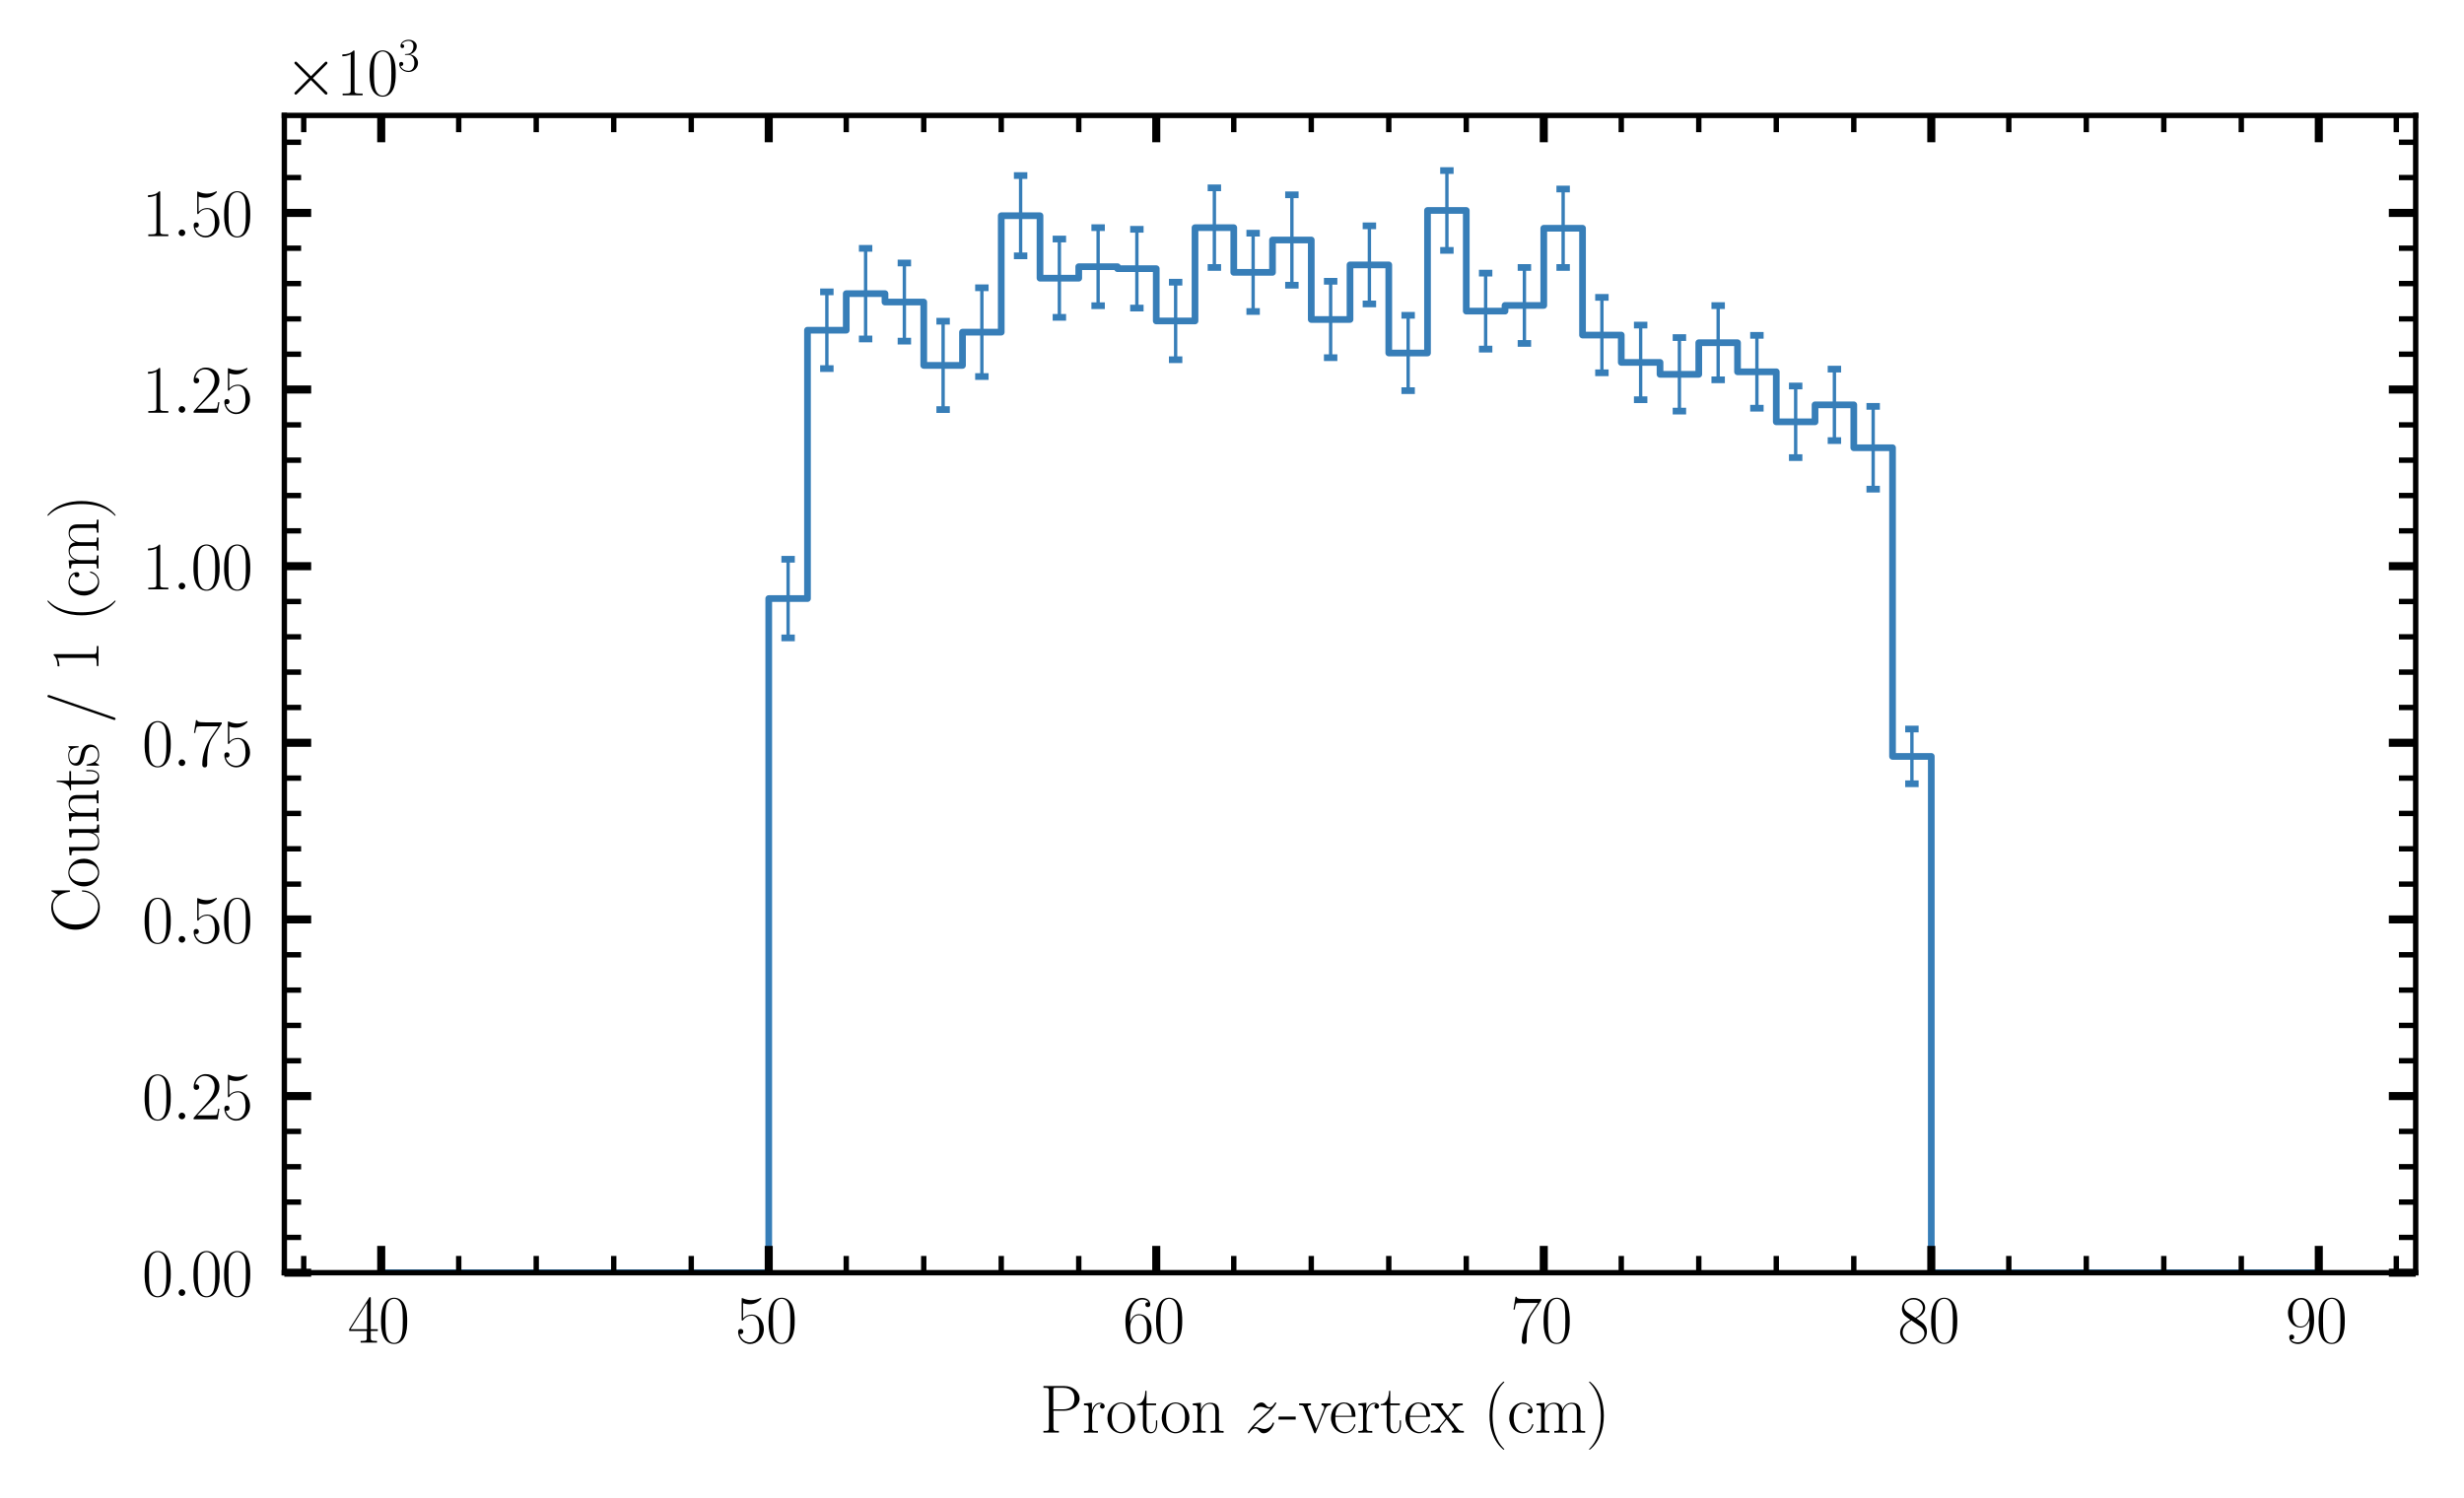 <?xml version="1.0" encoding="utf-8" standalone="no"?>
<!DOCTYPE svg PUBLIC "-//W3C//DTD SVG 1.1//EN"
  "http://www.w3.org/Graphics/SVG/1.1/DTD/svg11.dtd">
<svg xmlns:xlink="http://www.w3.org/1999/xlink" width="367.2pt" height="223.2pt" viewBox="0 0 367.2 223.2" xmlns="http://www.w3.org/2000/svg" version="1.1">
 <defs>
  <style type="text/css">*{stroke-linejoin: round; stroke-linecap: butt}</style>
 </defs>
 <g id="figure_1">
  <g id="patch_1">
   <path d="M -0 223.2 
L 367.2 223.2 
L 367.2 0 
L -0 0 
z
" style="fill: #ffffff"/>
  </g>
  <g id="axes_1">
   <g id="patch_2">
    <path d="M 42.374 189.682 
L 360 189.682 
L 360 17.203 
L 42.374 17.203 
z
" style="fill: #ffffff"/>
   </g>
   <g id="patch_3">
    <path d="M 56.812 189.682 
L 56.812 189.682 
L 62.587 189.682 
L 62.587 189.682 
L 68.362 189.682 
L 68.362 189.682 
L 74.137 189.682 
L 74.137 189.682 
L 79.912 189.682 
L 79.912 189.682 
L 85.687 189.682 
L 85.687 189.682 
L 91.462 189.682 
L 91.462 189.682 
L 97.237 189.682 
L 97.237 189.682 
L 103.012 189.682 
L 103.012 189.682 
L 108.787 189.682 
L 108.787 189.682 
L 114.562 189.682 
L 114.562 89.209 
L 120.337 89.209 
L 120.337 49.212 
L 126.112 49.212 
L 126.112 43.764 
L 131.887 43.764 
L 131.887 45.015 
L 137.662 45.015 
L 137.662 54.458 
L 143.437 54.458 
L 143.437 49.504 
L 149.212 49.504 
L 149.212 32.151 
L 154.987 32.151 
L 154.987 41.458 
L 160.762 41.458 
L 160.762 39.747 
L 166.537 39.747 
L 166.537 40.043 
L 172.312 40.043 
L 172.312 47.834 
L 178.087 47.834 
L 178.087 33.932 
L 183.862 33.932 
L 183.862 40.589 
L 189.637 40.589 
L 189.637 35.768 
L 195.412 35.768 
L 195.412 47.615 
L 201.187 47.615 
L 201.187 39.477 
L 206.962 39.477 
L 206.962 52.609 
L 212.737 52.609 
L 212.737 31.367 
L 218.512 31.367 
L 218.512 46.368 
L 224.287 46.368 
L 224.287 45.52 
L 230.062 45.52 
L 230.062 34.018 
L 235.837 34.018 
L 235.837 49.936 
L 241.612 49.936 
L 241.612 54.01 
L 247.387 54.01 
L 247.387 55.79 
L 253.162 55.79 
L 253.162 51.078 
L 258.937 51.078 
L 258.937 55.41 
L 264.712 55.41 
L 264.712 62.865 
L 270.487 62.865 
L 270.487 60.336 
L 276.262 60.336 
L 276.262 66.732 
L 282.037 66.732 
L 282.037 112.731 
L 287.812 112.731 
L 287.812 189.682 
L 293.587 189.682 
L 293.587 189.682 
L 299.362 189.682 
L 299.362 189.682 
L 305.137 189.682 
L 305.137 189.682 
L 310.912 189.682 
L 310.912 189.682 
L 316.687 189.682 
L 316.687 189.682 
L 322.462 189.682 
L 322.462 189.682 
L 328.237 189.682 
L 328.237 189.682 
L 334.012 189.682 
L 334.012 189.682 
L 339.787 189.682 
L 339.787 189.682 
L 345.562 189.682 
L 345.562 189.682 
" clip-path="url(#p92ee3ed510)" style="fill: none; stroke: #377eb8; stroke-linejoin: miter"/>
   </g>
   <g id="matplotlib.axis_1">
    <g id="xtick_1">
     <g id="line2d_1">
      <defs>
       <path id="m964ff0d5b8" d="M 0 0 
L 0 -4 
" style="stroke: #000000; stroke-width: 1.2"/>
      </defs>
      <g>
       <use xlink:href="#m964ff0d5b8" x="56.812" y="189.682" style="stroke: #000000; stroke-width: 1.2"/>
      </g>
     </g>
     <g id="line2d_2">
      <defs>
       <path id="ma06c23434a" d="M 0 0 
L 0 4 
" style="stroke: #000000; stroke-width: 1.2"/>
      </defs>
      <g>
       <use xlink:href="#ma06c23434a" x="56.812" y="17.203" style="stroke: #000000; stroke-width: 1.2"/>
      </g>
     </g>
     <g id="text_1">
      <!-- $\mathdefault{40}$ -->
      <g transform="translate(51.83 200.1) scale(0.1 -0.1)">
       <defs>
        <path id="CMR17-34" d="M 2150 4122 
C 2150 4256 2144 4256 2029 4256 
L 128 1254 
L 128 1088 
L 1779 1088 
L 1779 457 
C 1779 224 1766 160 1318 160 
L 1197 160 
L 1197 0 
C 1402 0 1747 0 1965 0 
C 2182 0 2528 0 2733 0 
L 2733 160 
L 2611 160 
C 2163 160 2150 224 2150 457 
L 2150 1088 
L 2803 1088 
L 2803 1254 
L 2150 1254 
L 2150 4122 
z
M 1798 3703 
L 1798 1254 
L 256 1254 
L 1798 3703 
z
" transform="scale(0.016)"/>
        <path id="CMR17-30" d="M 2688 2025 
C 2688 2416 2682 3080 2413 3591 
C 2176 4039 1798 4198 1466 4198 
C 1158 4198 768 4058 525 3597 
C 269 3118 243 2524 243 2025 
C 243 1661 250 1106 448 619 
C 723 -39 1216 -128 1466 -128 
C 1760 -128 2208 -7 2470 600 
C 2662 1042 2688 1559 2688 2025 
z
M 1466 -26 
C 1056 -26 813 325 723 812 
C 653 1188 653 1738 653 2096 
C 653 2588 653 2997 736 3387 
C 858 3929 1216 4096 1466 4096 
C 1728 4096 2067 3923 2189 3400 
C 2272 3036 2278 2607 2278 2096 
C 2278 1680 2278 1169 2202 792 
C 2067 95 1690 -26 1466 -26 
z
" transform="scale(0.016)"/>
       </defs>
       <use xlink:href="#CMR17-34" transform="scale(0.996)"/>
       <use xlink:href="#CMR17-30" transform="translate(45.69 0) scale(0.996)"/>
      </g>
     </g>
    </g>
    <g id="xtick_2">
     <g id="line2d_3">
      <g>
       <use xlink:href="#m964ff0d5b8" x="114.562" y="189.682" style="stroke: #000000; stroke-width: 1.2"/>
      </g>
     </g>
     <g id="line2d_4">
      <g>
       <use xlink:href="#ma06c23434a" x="114.562" y="17.203" style="stroke: #000000; stroke-width: 1.2"/>
      </g>
     </g>
     <g id="text_2">
      <!-- $\mathdefault{50}$ -->
      <g transform="translate(109.58 200.1) scale(0.1 -0.1)">
       <defs>
        <path id="CMR17-35" d="M 730 3692 
C 794 3666 1056 3584 1325 3584 
C 1920 3584 2246 3911 2432 4100 
C 2432 4157 2432 4192 2394 4192 
C 2387 4192 2374 4192 2323 4163 
C 2099 4058 1837 3973 1517 3973 
C 1325 3973 1037 3999 723 4139 
C 653 4171 640 4171 634 4171 
C 602 4171 595 4164 595 4037 
L 595 2203 
C 595 2089 595 2057 659 2057 
C 691 2057 704 2070 736 2114 
C 941 2401 1222 2522 1542 2522 
C 1766 2522 2246 2382 2246 1289 
C 2246 1085 2246 715 2054 421 
C 1894 159 1645 25 1370 25 
C 947 25 518 320 403 814 
C 429 807 480 795 506 795 
C 589 795 749 840 749 1038 
C 749 1210 627 1280 506 1280 
C 358 1280 262 1190 262 1011 
C 262 454 704 -128 1382 -128 
C 2042 -128 2669 440 2669 1264 
C 2669 2030 2170 2624 1549 2624 
C 1222 2624 947 2503 730 2274 
L 730 3692 
z
" transform="scale(0.016)"/>
       </defs>
       <use xlink:href="#CMR17-35" transform="scale(0.996)"/>
       <use xlink:href="#CMR17-30" transform="translate(45.69 0) scale(0.996)"/>
      </g>
     </g>
    </g>
    <g id="xtick_3">
     <g id="line2d_5">
      <g>
       <use xlink:href="#m964ff0d5b8" x="172.312" y="189.682" style="stroke: #000000; stroke-width: 1.2"/>
      </g>
     </g>
     <g id="line2d_6">
      <g>
       <use xlink:href="#ma06c23434a" x="172.312" y="17.203" style="stroke: #000000; stroke-width: 1.2"/>
      </g>
     </g>
     <g id="text_3">
      <!-- $\mathdefault{60}$ -->
      <g transform="translate(167.331 200.1) scale(0.1 -0.1)">
       <defs>
        <path id="CMR17-36" d="M 678 2176 
C 678 3690 1395 4032 1811 4032 
C 1946 4032 2272 4009 2400 3776 
C 2298 3776 2106 3776 2106 3553 
C 2106 3381 2246 3323 2336 3323 
C 2394 3323 2566 3348 2566 3560 
C 2566 3954 2246 4179 1805 4179 
C 1043 4179 243 3390 243 1984 
C 243 253 966 -128 1478 -128 
C 2099 -128 2688 427 2688 1283 
C 2688 2081 2170 2662 1517 2662 
C 1126 2662 838 2407 678 1960 
L 678 2176 
z
M 1478 25 
C 691 25 691 1200 691 1436 
C 691 1896 909 2560 1504 2560 
C 1613 2560 1926 2560 2138 2120 
C 2253 1870 2253 1609 2253 1289 
C 2253 944 2253 690 2118 434 
C 1978 171 1773 25 1478 25 
z
" transform="scale(0.016)"/>
       </defs>
       <use xlink:href="#CMR17-36" transform="scale(0.996)"/>
       <use xlink:href="#CMR17-30" transform="translate(45.69 0) scale(0.996)"/>
      </g>
     </g>
    </g>
    <g id="xtick_4">
     <g id="line2d_7">
      <g>
       <use xlink:href="#m964ff0d5b8" x="230.062" y="189.682" style="stroke: #000000; stroke-width: 1.2"/>
      </g>
     </g>
     <g id="line2d_8">
      <g>
       <use xlink:href="#ma06c23434a" x="230.062" y="17.203" style="stroke: #000000; stroke-width: 1.2"/>
      </g>
     </g>
     <g id="text_4">
      <!-- $\mathdefault{70}$ -->
      <g transform="translate(225.081 200.1) scale(0.1 -0.1)">
       <defs>
        <path id="CMR17-37" d="M 2886 3941 
L 2886 4081 
L 1382 4081 
C 634 4081 621 4165 595 4288 
L 480 4288 
L 294 3094 
L 410 3094 
C 429 3215 474 3540 550 3661 
C 589 3712 1062 3712 1171 3712 
L 2579 3712 
L 1869 2661 
C 1395 1954 1069 999 1069 165 
C 1069 89 1069 -128 1299 -128 
C 1530 -128 1530 89 1530 171 
L 1530 465 
C 1530 1508 1709 2196 2003 2636 
L 2886 3941 
z
" transform="scale(0.016)"/>
       </defs>
       <use xlink:href="#CMR17-37" transform="scale(0.996)"/>
       <use xlink:href="#CMR17-30" transform="translate(45.69 0) scale(0.996)"/>
      </g>
     </g>
    </g>
    <g id="xtick_5">
     <g id="line2d_9">
      <g>
       <use xlink:href="#m964ff0d5b8" x="287.812" y="189.682" style="stroke: #000000; stroke-width: 1.2"/>
      </g>
     </g>
     <g id="line2d_10">
      <g>
       <use xlink:href="#ma06c23434a" x="287.812" y="17.203" style="stroke: #000000; stroke-width: 1.2"/>
      </g>
     </g>
     <g id="text_5">
      <!-- $\mathdefault{80}$ -->
      <g transform="translate(282.831 200.1) scale(0.1 -0.1)">
       <defs>
        <path id="CMR17-38" d="M 1741 2264 
C 2144 2467 2554 2773 2554 3263 
C 2554 3841 1990 4179 1472 4179 
C 890 4179 378 3759 378 3180 
C 378 3021 416 2747 666 2505 
C 730 2442 998 2251 1171 2130 
C 883 1983 211 1634 211 934 
C 211 279 838 -128 1459 -128 
C 2144 -128 2720 362 2720 1010 
C 2720 1590 2330 1857 2074 2029 
L 1741 2264 
z
M 902 2822 
C 851 2854 595 3051 595 3351 
C 595 3739 998 4032 1459 4032 
C 1965 4032 2336 3676 2336 3262 
C 2336 2669 1670 2331 1638 2331 
C 1632 2331 1626 2331 1574 2370 
L 902 2822 
z
M 2080 1519 
C 2176 1449 2483 1240 2483 851 
C 2483 381 2010 25 1472 25 
C 890 25 448 438 448 940 
C 448 1443 838 1862 1280 2060 
L 2080 1519 
z
" transform="scale(0.016)"/>
       </defs>
       <use xlink:href="#CMR17-38" transform="scale(0.996)"/>
       <use xlink:href="#CMR17-30" transform="translate(45.69 0) scale(0.996)"/>
      </g>
     </g>
    </g>
    <g id="xtick_6">
     <g id="line2d_11">
      <g>
       <use xlink:href="#m964ff0d5b8" x="345.562" y="189.682" style="stroke: #000000; stroke-width: 1.2"/>
      </g>
     </g>
     <g id="line2d_12">
      <g>
       <use xlink:href="#ma06c23434a" x="345.562" y="17.203" style="stroke: #000000; stroke-width: 1.2"/>
      </g>
     </g>
     <g id="text_6">
      <!-- $\mathdefault{90}$ -->
      <g transform="translate(340.581 200.1) scale(0.1 -0.1)">
       <defs>
        <path id="CMR17-39" d="M 2253 1864 
C 2253 464 1670 31 1190 31 
C 1043 31 685 31 538 294 
C 704 268 826 357 826 518 
C 826 692 685 749 595 749 
C 538 749 365 723 365 506 
C 365 71 742 -128 1203 -128 
C 1939 -128 2688 674 2688 2073 
C 2688 3817 1971 4179 1485 4179 
C 851 4179 243 3628 243 2778 
C 243 1991 762 1408 1414 1408 
C 1952 1408 2189 1903 2253 2112 
L 2253 1864 
z
M 1427 1510 
C 1254 1510 1011 1542 813 1922 
C 678 2169 678 2461 678 2771 
C 678 3146 678 3405 858 3684 
C 947 3817 1114 4032 1485 4032 
C 2240 4032 2240 2885 2240 2632 
C 2240 2182 2035 1510 1427 1510 
z
" transform="scale(0.016)"/>
       </defs>
       <use xlink:href="#CMR17-39" transform="scale(0.996)"/>
       <use xlink:href="#CMR17-30" transform="translate(45.69 0) scale(0.996)"/>
      </g>
     </g>
    </g>
    <g id="xtick_7">
     <g id="line2d_13">
      <defs>
       <path id="m838ae166f6" d="M 0 0 
L 0 -2.5 
" style="stroke: #000000; stroke-width: 0.8"/>
      </defs>
      <g>
       <use xlink:href="#m838ae166f6" x="45.262" y="189.682" style="stroke: #000000; stroke-width: 0.8"/>
      </g>
     </g>
     <g id="line2d_14">
      <defs>
       <path id="m66e1229dae" d="M 0 0 
L 0 2.5 
" style="stroke: #000000; stroke-width: 0.8"/>
      </defs>
      <g>
       <use xlink:href="#m66e1229dae" x="45.262" y="17.203" style="stroke: #000000; stroke-width: 0.8"/>
      </g>
     </g>
    </g>
    <g id="xtick_8">
     <g id="line2d_15">
      <g>
       <use xlink:href="#m838ae166f6" x="68.362" y="189.682" style="stroke: #000000; stroke-width: 0.8"/>
      </g>
     </g>
     <g id="line2d_16">
      <g>
       <use xlink:href="#m66e1229dae" x="68.362" y="17.203" style="stroke: #000000; stroke-width: 0.8"/>
      </g>
     </g>
    </g>
    <g id="xtick_9">
     <g id="line2d_17">
      <g>
       <use xlink:href="#m838ae166f6" x="79.912" y="189.682" style="stroke: #000000; stroke-width: 0.8"/>
      </g>
     </g>
     <g id="line2d_18">
      <g>
       <use xlink:href="#m66e1229dae" x="79.912" y="17.203" style="stroke: #000000; stroke-width: 0.8"/>
      </g>
     </g>
    </g>
    <g id="xtick_10">
     <g id="line2d_19">
      <g>
       <use xlink:href="#m838ae166f6" x="91.462" y="189.682" style="stroke: #000000; stroke-width: 0.8"/>
      </g>
     </g>
     <g id="line2d_20">
      <g>
       <use xlink:href="#m66e1229dae" x="91.462" y="17.203" style="stroke: #000000; stroke-width: 0.8"/>
      </g>
     </g>
    </g>
    <g id="xtick_11">
     <g id="line2d_21">
      <g>
       <use xlink:href="#m838ae166f6" x="103.012" y="189.682" style="stroke: #000000; stroke-width: 0.8"/>
      </g>
     </g>
     <g id="line2d_22">
      <g>
       <use xlink:href="#m66e1229dae" x="103.012" y="17.203" style="stroke: #000000; stroke-width: 0.8"/>
      </g>
     </g>
    </g>
    <g id="xtick_12">
     <g id="line2d_23">
      <g>
       <use xlink:href="#m838ae166f6" x="126.112" y="189.682" style="stroke: #000000; stroke-width: 0.8"/>
      </g>
     </g>
     <g id="line2d_24">
      <g>
       <use xlink:href="#m66e1229dae" x="126.112" y="17.203" style="stroke: #000000; stroke-width: 0.8"/>
      </g>
     </g>
    </g>
    <g id="xtick_13">
     <g id="line2d_25">
      <g>
       <use xlink:href="#m838ae166f6" x="137.662" y="189.682" style="stroke: #000000; stroke-width: 0.8"/>
      </g>
     </g>
     <g id="line2d_26">
      <g>
       <use xlink:href="#m66e1229dae" x="137.662" y="17.203" style="stroke: #000000; stroke-width: 0.8"/>
      </g>
     </g>
    </g>
    <g id="xtick_14">
     <g id="line2d_27">
      <g>
       <use xlink:href="#m838ae166f6" x="149.212" y="189.682" style="stroke: #000000; stroke-width: 0.8"/>
      </g>
     </g>
     <g id="line2d_28">
      <g>
       <use xlink:href="#m66e1229dae" x="149.212" y="17.203" style="stroke: #000000; stroke-width: 0.8"/>
      </g>
     </g>
    </g>
    <g id="xtick_15">
     <g id="line2d_29">
      <g>
       <use xlink:href="#m838ae166f6" x="160.762" y="189.682" style="stroke: #000000; stroke-width: 0.8"/>
      </g>
     </g>
     <g id="line2d_30">
      <g>
       <use xlink:href="#m66e1229dae" x="160.762" y="17.203" style="stroke: #000000; stroke-width: 0.8"/>
      </g>
     </g>
    </g>
    <g id="xtick_16">
     <g id="line2d_31">
      <g>
       <use xlink:href="#m838ae166f6" x="183.862" y="189.682" style="stroke: #000000; stroke-width: 0.8"/>
      </g>
     </g>
     <g id="line2d_32">
      <g>
       <use xlink:href="#m66e1229dae" x="183.862" y="17.203" style="stroke: #000000; stroke-width: 0.8"/>
      </g>
     </g>
    </g>
    <g id="xtick_17">
     <g id="line2d_33">
      <g>
       <use xlink:href="#m838ae166f6" x="195.412" y="189.682" style="stroke: #000000; stroke-width: 0.8"/>
      </g>
     </g>
     <g id="line2d_34">
      <g>
       <use xlink:href="#m66e1229dae" x="195.412" y="17.203" style="stroke: #000000; stroke-width: 0.8"/>
      </g>
     </g>
    </g>
    <g id="xtick_18">
     <g id="line2d_35">
      <g>
       <use xlink:href="#m838ae166f6" x="206.962" y="189.682" style="stroke: #000000; stroke-width: 0.8"/>
      </g>
     </g>
     <g id="line2d_36">
      <g>
       <use xlink:href="#m66e1229dae" x="206.962" y="17.203" style="stroke: #000000; stroke-width: 0.8"/>
      </g>
     </g>
    </g>
    <g id="xtick_19">
     <g id="line2d_37">
      <g>
       <use xlink:href="#m838ae166f6" x="218.512" y="189.682" style="stroke: #000000; stroke-width: 0.8"/>
      </g>
     </g>
     <g id="line2d_38">
      <g>
       <use xlink:href="#m66e1229dae" x="218.512" y="17.203" style="stroke: #000000; stroke-width: 0.8"/>
      </g>
     </g>
    </g>
    <g id="xtick_20">
     <g id="line2d_39">
      <g>
       <use xlink:href="#m838ae166f6" x="241.612" y="189.682" style="stroke: #000000; stroke-width: 0.8"/>
      </g>
     </g>
     <g id="line2d_40">
      <g>
       <use xlink:href="#m66e1229dae" x="241.612" y="17.203" style="stroke: #000000; stroke-width: 0.8"/>
      </g>
     </g>
    </g>
    <g id="xtick_21">
     <g id="line2d_41">
      <g>
       <use xlink:href="#m838ae166f6" x="253.162" y="189.682" style="stroke: #000000; stroke-width: 0.8"/>
      </g>
     </g>
     <g id="line2d_42">
      <g>
       <use xlink:href="#m66e1229dae" x="253.162" y="17.203" style="stroke: #000000; stroke-width: 0.8"/>
      </g>
     </g>
    </g>
    <g id="xtick_22">
     <g id="line2d_43">
      <g>
       <use xlink:href="#m838ae166f6" x="264.712" y="189.682" style="stroke: #000000; stroke-width: 0.8"/>
      </g>
     </g>
     <g id="line2d_44">
      <g>
       <use xlink:href="#m66e1229dae" x="264.712" y="17.203" style="stroke: #000000; stroke-width: 0.8"/>
      </g>
     </g>
    </g>
    <g id="xtick_23">
     <g id="line2d_45">
      <g>
       <use xlink:href="#m838ae166f6" x="276.262" y="189.682" style="stroke: #000000; stroke-width: 0.8"/>
      </g>
     </g>
     <g id="line2d_46">
      <g>
       <use xlink:href="#m66e1229dae" x="276.262" y="17.203" style="stroke: #000000; stroke-width: 0.8"/>
      </g>
     </g>
    </g>
    <g id="xtick_24">
     <g id="line2d_47">
      <g>
       <use xlink:href="#m838ae166f6" x="299.362" y="189.682" style="stroke: #000000; stroke-width: 0.8"/>
      </g>
     </g>
     <g id="line2d_48">
      <g>
       <use xlink:href="#m66e1229dae" x="299.362" y="17.203" style="stroke: #000000; stroke-width: 0.8"/>
      </g>
     </g>
    </g>
    <g id="xtick_25">
     <g id="line2d_49">
      <g>
       <use xlink:href="#m838ae166f6" x="310.912" y="189.682" style="stroke: #000000; stroke-width: 0.8"/>
      </g>
     </g>
     <g id="line2d_50">
      <g>
       <use xlink:href="#m66e1229dae" x="310.912" y="17.203" style="stroke: #000000; stroke-width: 0.8"/>
      </g>
     </g>
    </g>
    <g id="xtick_26">
     <g id="line2d_51">
      <g>
       <use xlink:href="#m838ae166f6" x="322.462" y="189.682" style="stroke: #000000; stroke-width: 0.8"/>
      </g>
     </g>
     <g id="line2d_52">
      <g>
       <use xlink:href="#m66e1229dae" x="322.462" y="17.203" style="stroke: #000000; stroke-width: 0.8"/>
      </g>
     </g>
    </g>
    <g id="xtick_27">
     <g id="line2d_53">
      <g>
       <use xlink:href="#m838ae166f6" x="334.012" y="189.682" style="stroke: #000000; stroke-width: 0.8"/>
      </g>
     </g>
     <g id="line2d_54">
      <g>
       <use xlink:href="#m66e1229dae" x="334.012" y="17.203" style="stroke: #000000; stroke-width: 0.8"/>
      </g>
     </g>
    </g>
    <g id="xtick_28">
     <g id="line2d_55">
      <g>
       <use xlink:href="#m838ae166f6" x="357.112" y="189.682" style="stroke: #000000; stroke-width: 0.8"/>
      </g>
     </g>
     <g id="line2d_56">
      <g>
       <use xlink:href="#m66e1229dae" x="357.112" y="17.203" style="stroke: #000000; stroke-width: 0.8"/>
      </g>
     </g>
    </g>
    <g id="text_7">
     <!-- Proton $z$-vertex (cm) -->
     <g transform="translate(154.968 213.509) scale(0.1 -0.1)">
      <defs>
       <path id="CMR17-50" d="M 1267 2042 
L 2291 2042 
C 3117 2042 3718 2578 3718 3184 
C 3718 3791 3130 4352 2291 4352 
L 333 4352 
L 333 4186 
C 774 4186 845 4186 845 3899 
L 845 446 
C 845 160 774 160 333 160 
L 333 0 
C 518 0 858 0 1056 0 
C 1254 0 1594 0 1779 0 
L 1779 160 
C 1338 160 1267 160 1267 446 
L 1267 2042 
z
M 1254 2176 
L 1254 3938 
C 1254 4155 1267 4186 1523 4186 
L 2170 4186 
C 2995 4186 3232 3714 3232 3184 
C 3232 2604 2950 2176 2170 2176 
L 1254 2176 
z
" transform="scale(0.016)"/>
       <path id="CMR17-72" d="M 960 1497 
C 960 2112 1222 2688 1702 2688 
C 1747 2688 1792 2682 1837 2662 
C 1837 2662 1696 2617 1696 2452 
C 1696 2298 1818 2234 1914 2234 
C 1990 2234 2131 2279 2131 2458 
C 2131 2663 1926 2790 1709 2790 
C 1222 2790 1011 2317 947 2093 
L 941 2093 
L 941 2790 
L 198 2720 
L 198 2554 
C 576 2554 634 2515 634 2208 
L 634 428 
C 634 184 608 153 198 153 
L 198 -13 
C 352 0 646 0 813 0 
C 998 0 1325 0 1498 -13 
L 1498 153 
C 1037 153 960 153 960 440 
L 960 1497 
z
" transform="scale(0.016)"/>
       <path id="CMR17-6f" d="M 2758 1356 
C 2758 2176 2163 2816 1466 2816 
C 768 2816 173 2176 173 1356 
C 173 551 768 -64 1466 -64 
C 2163 -64 2758 551 2758 1356 
z
M 1466 51 
C 1165 51 909 230 762 480 
C 602 767 582 1126 582 1408 
C 582 1677 595 2010 762 2298 
C 890 2509 1139 2714 1466 2714 
C 1754 2714 1997 2554 2150 2330 
C 2349 2029 2349 1607 2349 1408 
C 2349 1158 2336 775 2163 467 
C 1984 173 1709 51 1466 51 
z
" transform="scale(0.016)"/>
       <path id="CMR17-74" d="M 966 2560 
L 1862 2560 
L 1862 2725 
L 966 2725 
L 966 3904 
L 851 3904 
C 838 3245 614 2668 70 2668 
L 70 2560 
L 627 2560 
L 627 771 
C 627 650 627 -64 1370 -64 
C 1747 -64 1965 306 1965 777 
L 1965 1140 
L 1850 1140 
L 1850 783 
C 1850 344 1677 51 1408 51 
C 1222 51 966 178 966 758 
L 966 2560 
z
" transform="scale(0.016)"/>
       <path id="CMR17-6e" d="M 2656 1933 
C 2656 2259 2592 2790 1837 2790 
C 1331 2790 1069 2400 973 2144 
L 966 2144 
L 966 2790 
L 211 2720 
L 211 2554 
C 589 2554 646 2515 646 2208 
L 646 428 
C 646 184 621 153 211 153 
L 211 -13 
C 365 0 646 0 813 0 
C 979 0 1267 0 1421 -13 
L 1421 153 
C 1011 153 986 178 986 428 
L 986 1658 
C 986 2247 1344 2688 1792 2688 
C 2266 2688 2317 2266 2317 1958 
L 2317 428 
C 2317 184 2291 153 1882 153 
L 1882 -13 
C 2035 0 2317 0 2483 0 
C 2650 0 2938 0 3091 -13 
L 3091 153 
C 2682 153 2656 178 2656 428 
L 2656 1933 
z
" transform="scale(0.016)"/>
       <path id="CMMI12-7a" d="M 813 486 
C 1088 803 1312 1004 1632 1296 
C 2016 1632 2182 1793 2272 1891 
C 2720 2338 2944 2713 2944 2764 
C 2944 2816 2893 2816 2880 2816 
C 2835 2816 2822 2793 2790 2750 
C 2630 2494 2477 2367 2310 2367 
C 2176 2367 2106 2421 1984 2565 
C 1850 2715 1741 2816 1555 2816 
C 1088 2816 806 2257 806 2128 
C 806 2108 813 2068 870 2068 
C 922 2068 928 2091 947 2133 
C 1056 2372 1363 2414 1485 2414 
C 1619 2414 1747 2376 1882 2327 
C 2125 2240 2227 2240 2291 2240 
C 2336 2240 2362 2240 2394 2246 
C 2182 1994 1837 1683 1549 1418 
L 902 816 
C 512 415 275 33 275 -12 
C 275 -51 307 -64 346 -64 
C 384 -64 390 -57 435 14 
C 538 163 742 384 979 384 
C 1114 384 1178 342 1306 193 
C 1427 61 1536 -64 1741 -64 
C 2368 -64 2726 732 2726 876 
C 2726 903 2720 942 2656 942 
C 2605 942 2598 917 2579 855 
C 2438 488 2061 338 1811 338 
C 1677 338 1549 376 1414 425 
C 1158 512 1088 512 1005 512 
C 941 512 870 512 813 486 
z
" transform="scale(0.016)"/>
       <path id="CMR17-2d" d="M 1632 1216 
L 1632 1496 
L 26 1496 
L 26 1216 
L 1632 1216 
z
" transform="scale(0.016)"/>
       <path id="CMR17-76" d="M 2502 2163 
C 2560 2304 2662 2560 3034 2560 
L 3034 2726 
C 2912 2726 2752 2726 2630 2726 
C 2496 2726 2285 2726 2157 2732 
L 2157 2566 
C 2317 2553 2406 2477 2406 2311 
C 2406 2253 2406 2240 2368 2151 
L 1664 377 
L 902 2286 
C 864 2369 864 2381 864 2407 
C 864 2560 1075 2560 1171 2560 
L 1171 2732 
C 1018 2726 736 2726 576 2726 
C 403 2726 205 2726 64 2732 
L 64 2560 
C 307 2560 442 2560 518 2362 
L 1446 44 
C 1485 -51 1491 -64 1549 -64 
C 1606 -64 1613 -51 1651 44 
L 2502 2163 
z
" transform="scale(0.016)"/>
       <path id="CMR17-65" d="M 2438 1472 
C 2464 1498 2464 1511 2464 1576 
C 2464 2238 2118 2816 1389 2816 
C 710 2816 173 2169 173 1383 
C 173 551 781 -64 1459 -64 
C 2176 -64 2458 607 2458 740 
C 2458 784 2419 784 2406 784 
C 2362 784 2355 771 2330 696 
C 2189 265 1837 51 1504 51 
C 1229 51 954 203 781 480 
C 582 803 582 1176 582 1472 
L 2438 1472 
z
M 589 1568 
C 634 2505 1126 2714 1382 2714 
C 1818 2714 2112 2297 2118 1568 
L 589 1568 
z
" transform="scale(0.016)"/>
       <path id="CMR17-78" d="M 1664 1477 
C 1856 1726 2074 2006 2253 2216 
C 2464 2458 2707 2560 2989 2560 
L 2989 2726 
C 2880 2726 2656 2726 2541 2726 
C 2368 2726 2170 2726 2022 2732 
L 2022 2566 
C 2112 2553 2163 2489 2163 2400 
C 2163 2285 2099 2215 2067 2171 
L 1594 1573 
L 1030 2306 
C 973 2376 973 2388 973 2420 
C 973 2497 1037 2560 1146 2560 
L 1146 2732 
C 992 2726 717 2726 557 2726 
C 384 2726 179 2726 38 2732 
L 38 2560 
C 384 2560 461 2534 614 2343 
L 1350 1395 
C 1363 1382 1395 1344 1395 1325 
C 1395 1299 838 619 768 530 
C 480 185 179 160 6 160 
L 6 0 
C 115 0 339 0 454 0 
C 582 0 864 0 979 -6 
L 979 160 
C 941 166 838 179 838 325 
C 838 440 890 510 947 586 
L 1478 1236 
L 2035 512 
C 2086 442 2163 346 2163 301 
C 2163 211 2086 160 1984 160 
L 1984 -6 
C 2138 0 2413 0 2573 0 
C 2746 0 2950 0 3091 -6 
L 3091 160 
C 2771 160 2675 172 2522 370 
L 1664 1477 
z
" transform="scale(0.016)"/>
       <path id="CMR17-28" d="M 1958 -1561 
C 1958 -1555 1958 -1542 1939 -1523 
C 1645 -1224 858 -407 858 1581 
C 858 3569 1632 4379 1946 4697 
C 1946 4704 1958 4717 1958 4736 
C 1958 4755 1939 4768 1914 4768 
C 1843 4768 1299 4296 986 3594 
C 666 2887 576 2199 576 1588 
C 576 1128 621 351 1005 -471 
C 1312 -1135 1837 -1600 1914 -1600 
C 1946 -1600 1958 -1587 1958 -1561 
z
" transform="scale(0.016)"/>
       <path id="CMR17-63" d="M 2234 2240 
C 2112 2240 1933 2240 1933 2017 
C 1933 1838 2080 1787 2163 1787 
C 2208 1787 2394 1807 2394 2024 
C 2394 2467 1958 2803 1466 2803 
C 787 2803 211 2178 211 1363 
C 211 516 813 -64 1466 -64 
C 2259 -64 2458 677 2458 748 
C 2458 774 2451 793 2406 793 
C 2362 793 2355 787 2330 703 
C 2163 180 1798 51 1523 51 
C 1114 51 621 427 621 1369 
C 621 2338 1094 2688 1472 2688 
C 1722 2688 2093 2573 2234 2240 
z
" transform="scale(0.016)"/>
       <path id="CMR17-6d" d="M 4326 1933 
C 4326 2252 4269 2790 3507 2790 
C 3072 2790 2771 2496 2656 2151 
L 2650 2151 
C 2573 2676 2195 2790 1837 2790 
C 1331 2790 1069 2400 973 2144 
L 966 2144 
L 966 2790 
L 211 2720 
L 211 2554 
C 589 2554 646 2515 646 2208 
L 646 428 
C 646 184 621 153 211 153 
L 211 -13 
C 365 0 646 0 813 0 
C 979 0 1267 0 1421 -13 
L 1421 153 
C 1011 153 986 178 986 428 
L 986 1658 
C 986 2247 1344 2688 1792 2688 
C 2266 2688 2317 2266 2317 1958 
L 2317 428 
C 2317 184 2291 153 1882 153 
L 1882 -13 
C 2035 0 2317 0 2483 0 
C 2650 0 2938 0 3091 -13 
L 3091 153 
C 2682 153 2656 178 2656 428 
L 2656 1658 
C 2656 2247 3014 2688 3462 2688 
C 3936 2688 3987 2266 3987 1958 
L 3987 428 
C 3987 184 3962 153 3552 153 
L 3552 -13 
C 3706 0 3987 0 4154 0 
C 4320 0 4608 0 4762 -13 
L 4762 153 
C 4352 153 4326 178 4326 428 
L 4326 1933 
z
" transform="scale(0.016)"/>
       <path id="CMR17-29" d="M 1683 1581 
C 1683 2040 1638 2817 1254 3639 
C 947 4303 422 4768 346 4768 
C 326 4768 301 4761 301 4729 
C 301 4717 307 4710 314 4697 
C 621 4378 1402 3568 1402 1584 
C 1402 -407 627 -1217 314 -1537 
C 307 -1549 301 -1556 301 -1568 
C 301 -1600 326 -1600 346 -1600 
C 416 -1600 960 -1128 1274 -426 
C 1594 281 1683 969 1683 1581 
z
" transform="scale(0.016)"/>
      </defs>
      <use xlink:href="#CMR17-50" transform="scale(0.996)"/>
      <use xlink:href="#CMR17-72" transform="translate(62.586 0) scale(0.996)"/>
      <use xlink:href="#CMR17-6f" transform="translate(97.867 0) scale(0.996)"/>
      <use xlink:href="#CMR17-74" transform="translate(143.558 0) scale(0.996)"/>
      <use xlink:href="#CMR17-6f" transform="translate(178.838 0) scale(0.996)"/>
      <use xlink:href="#CMR17-6e" transform="translate(224.529 0) scale(0.996)"/>
      <use xlink:href="#CMMI12-7a" transform="translate(305.5 0) scale(0.996)"/>
      <use xlink:href="#CMR17-2d" transform="translate(355.255 0) scale(0.996)"/>
      <use xlink:href="#CMR17-76" transform="translate(385.331 0) scale(0.996)"/>
      <use xlink:href="#CMR17-65" transform="translate(431.022 0) scale(0.996)"/>
      <use xlink:href="#CMR17-72" transform="translate(471.507 0) scale(0.996)"/>
      <use xlink:href="#CMR17-74" transform="translate(506.788 0) scale(0.996)"/>
      <use xlink:href="#CMR17-65" transform="translate(542.069 0) scale(0.996)"/>
      <use xlink:href="#CMR17-78" transform="translate(582.555 0) scale(0.996)"/>
      <use xlink:href="#CMR17-28" transform="translate(660.923 0) scale(0.996)"/>
      <use xlink:href="#CMR17-63" transform="translate(696.204 0) scale(0.996)"/>
      <use xlink:href="#CMR17-6d" transform="translate(736.69 0) scale(0.996)"/>
      <use xlink:href="#CMR17-29" transform="translate(813.609 0) scale(0.996)"/>
     </g>
    </g>
   </g>
   <g id="matplotlib.axis_2">
    <g id="ytick_1">
     <g id="line2d_57">
      <defs>
       <path id="m8b057f2384" d="M 0 0 
L 4 0 
" style="stroke: #000000; stroke-width: 1.2"/>
      </defs>
      <g>
       <use xlink:href="#m8b057f2384" x="42.374" y="189.682" style="stroke: #000000; stroke-width: 1.2"/>
      </g>
     </g>
     <g id="line2d_58">
      <defs>
       <path id="m127beb6551" d="M 0 0 
L -4 0 
" style="stroke: #000000; stroke-width: 1.2"/>
      </defs>
      <g>
       <use xlink:href="#m127beb6551" x="360" y="189.682" style="stroke: #000000; stroke-width: 1.2"/>
      </g>
     </g>
     <g id="text_8">
      <!-- $\mathdefault{0.00}$ -->
      <g transform="translate(21.163 193.141) scale(0.1 -0.1)">
       <defs>
        <path id="CMMI12-3a" d="M 1178 307 
C 1178 492 1024 619 870 619 
C 685 619 557 466 557 313 
C 557 128 710 0 864 0 
C 1050 0 1178 153 1178 307 
z
" transform="scale(0.016)"/>
       </defs>
       <use xlink:href="#CMR17-30" transform="scale(0.996)"/>
       <use xlink:href="#CMMI12-3a" transform="translate(45.69 0) scale(0.996)"/>
       <use xlink:href="#CMR17-30" transform="translate(72.788 0) scale(0.996)"/>
       <use xlink:href="#CMR17-30" transform="translate(118.478 0) scale(0.996)"/>
      </g>
     </g>
    </g>
    <g id="ytick_2">
     <g id="line2d_59">
      <g>
       <use xlink:href="#m8b057f2384" x="42.374" y="163.356" style="stroke: #000000; stroke-width: 1.2"/>
      </g>
     </g>
     <g id="line2d_60">
      <g>
       <use xlink:href="#m127beb6551" x="360" y="163.356" style="stroke: #000000; stroke-width: 1.2"/>
      </g>
     </g>
     <g id="text_9">
      <!-- $\mathdefault{0.25}$ -->
      <g transform="translate(21.163 166.815) scale(0.1 -0.1)">
       <defs>
        <path id="CMR17-32" d="M 2669 989 
L 2554 989 
C 2490 536 2438 459 2413 420 
C 2381 369 1920 369 1830 369 
L 602 369 
C 832 619 1280 1072 1824 1597 
C 2214 1967 2669 2402 2669 3035 
C 2669 3790 2067 4224 1395 4224 
C 691 4224 262 3604 262 3030 
C 262 2780 448 2748 525 2748 
C 589 2748 781 2787 781 3010 
C 781 3207 614 3264 525 3264 
C 486 3264 448 3258 422 3245 
C 544 3790 915 4058 1306 4058 
C 1862 4058 2227 3617 2227 3035 
C 2227 2479 1901 2000 1536 1584 
L 262 146 
L 262 0 
L 2515 0 
L 2669 989 
z
" transform="scale(0.016)"/>
       </defs>
       <use xlink:href="#CMR17-30" transform="scale(0.996)"/>
       <use xlink:href="#CMMI12-3a" transform="translate(45.69 0) scale(0.996)"/>
       <use xlink:href="#CMR17-32" transform="translate(72.788 0) scale(0.996)"/>
       <use xlink:href="#CMR17-35" transform="translate(118.478 0) scale(0.996)"/>
      </g>
     </g>
    </g>
    <g id="ytick_3">
     <g id="line2d_61">
      <g>
       <use xlink:href="#m8b057f2384" x="42.374" y="137.031" style="stroke: #000000; stroke-width: 1.2"/>
      </g>
     </g>
     <g id="line2d_62">
      <g>
       <use xlink:href="#m127beb6551" x="360" y="137.031" style="stroke: #000000; stroke-width: 1.2"/>
      </g>
     </g>
     <g id="text_10">
      <!-- $\mathdefault{0.50}$ -->
      <g transform="translate(21.163 140.49) scale(0.1 -0.1)">
       <use xlink:href="#CMR17-30" transform="scale(0.996)"/>
       <use xlink:href="#CMMI12-3a" transform="translate(45.69 0) scale(0.996)"/>
       <use xlink:href="#CMR17-35" transform="translate(72.788 0) scale(0.996)"/>
       <use xlink:href="#CMR17-30" transform="translate(118.478 0) scale(0.996)"/>
      </g>
     </g>
    </g>
    <g id="ytick_4">
     <g id="line2d_63">
      <g>
       <use xlink:href="#m8b057f2384" x="42.374" y="110.705" style="stroke: #000000; stroke-width: 1.2"/>
      </g>
     </g>
     <g id="line2d_64">
      <g>
       <use xlink:href="#m127beb6551" x="360" y="110.705" style="stroke: #000000; stroke-width: 1.2"/>
      </g>
     </g>
     <g id="text_11">
      <!-- $\mathdefault{0.75}$ -->
      <g transform="translate(21.163 114.164) scale(0.1 -0.1)">
       <use xlink:href="#CMR17-30" transform="scale(0.996)"/>
       <use xlink:href="#CMMI12-3a" transform="translate(45.69 0) scale(0.996)"/>
       <use xlink:href="#CMR17-37" transform="translate(72.788 0) scale(0.996)"/>
       <use xlink:href="#CMR17-35" transform="translate(118.478 0) scale(0.996)"/>
      </g>
     </g>
    </g>
    <g id="ytick_5">
     <g id="line2d_65">
      <g>
       <use xlink:href="#m8b057f2384" x="42.374" y="84.38" style="stroke: #000000; stroke-width: 1.2"/>
      </g>
     </g>
     <g id="line2d_66">
      <g>
       <use xlink:href="#m127beb6551" x="360" y="84.38" style="stroke: #000000; stroke-width: 1.2"/>
      </g>
     </g>
     <g id="text_12">
      <!-- $\mathdefault{1.00}$ -->
      <g transform="translate(21.163 87.839) scale(0.1 -0.1)">
       <defs>
        <path id="CMR17-31" d="M 1702 4058 
C 1702 4192 1696 4192 1606 4192 
C 1357 3916 979 3827 621 3827 
C 602 3827 570 3827 563 3808 
C 557 3795 557 3782 557 3648 
C 755 3648 1088 3686 1344 3839 
L 1344 461 
C 1344 236 1331 160 781 160 
L 589 160 
L 589 0 
C 896 0 1216 0 1523 0 
C 1830 0 2150 0 2458 0 
L 2458 160 
L 2266 160 
C 1715 160 1702 230 1702 458 
L 1702 4058 
z
" transform="scale(0.016)"/>
       </defs>
       <use xlink:href="#CMR17-31" transform="scale(0.996)"/>
       <use xlink:href="#CMMI12-3a" transform="translate(45.69 0) scale(0.996)"/>
       <use xlink:href="#CMR17-30" transform="translate(72.788 0) scale(0.996)"/>
       <use xlink:href="#CMR17-30" transform="translate(118.478 0) scale(0.996)"/>
      </g>
     </g>
    </g>
    <g id="ytick_6">
     <g id="line2d_67">
      <g>
       <use xlink:href="#m8b057f2384" x="42.374" y="58.054" style="stroke: #000000; stroke-width: 1.2"/>
      </g>
     </g>
     <g id="line2d_68">
      <g>
       <use xlink:href="#m127beb6551" x="360" y="58.054" style="stroke: #000000; stroke-width: 1.2"/>
      </g>
     </g>
     <g id="text_13">
      <!-- $\mathdefault{1.25}$ -->
      <g transform="translate(21.163 61.513) scale(0.1 -0.1)">
       <use xlink:href="#CMR17-31" transform="scale(0.996)"/>
       <use xlink:href="#CMMI12-3a" transform="translate(45.69 0) scale(0.996)"/>
       <use xlink:href="#CMR17-32" transform="translate(72.788 0) scale(0.996)"/>
       <use xlink:href="#CMR17-35" transform="translate(118.478 0) scale(0.996)"/>
      </g>
     </g>
    </g>
    <g id="ytick_7">
     <g id="line2d_69">
      <g>
       <use xlink:href="#m8b057f2384" x="42.374" y="31.729" style="stroke: #000000; stroke-width: 1.2"/>
      </g>
     </g>
     <g id="line2d_70">
      <g>
       <use xlink:href="#m127beb6551" x="360" y="31.729" style="stroke: #000000; stroke-width: 1.2"/>
      </g>
     </g>
     <g id="text_14">
      <!-- $\mathdefault{1.50}$ -->
      <g transform="translate(21.163 35.188) scale(0.1 -0.1)">
       <use xlink:href="#CMR17-31" transform="scale(0.996)"/>
       <use xlink:href="#CMMI12-3a" transform="translate(45.69 0) scale(0.996)"/>
       <use xlink:href="#CMR17-35" transform="translate(72.788 0) scale(0.996)"/>
       <use xlink:href="#CMR17-30" transform="translate(118.478 0) scale(0.996)"/>
      </g>
     </g>
    </g>
    <g id="ytick_8">
     <g id="line2d_71">
      <defs>
       <path id="m1b894aec8f" d="M 0 0 
L 2.5 0 
" style="stroke: #000000; stroke-width: 0.8"/>
      </defs>
      <g>
       <use xlink:href="#m1b894aec8f" x="42.374" y="184.417" style="stroke: #000000; stroke-width: 0.8"/>
      </g>
     </g>
     <g id="line2d_72">
      <defs>
       <path id="mefd828c443" d="M 0 0 
L -2.5 0 
" style="stroke: #000000; stroke-width: 0.8"/>
      </defs>
      <g>
       <use xlink:href="#mefd828c443" x="360" y="184.417" style="stroke: #000000; stroke-width: 0.8"/>
      </g>
     </g>
    </g>
    <g id="ytick_9">
     <g id="line2d_73">
      <g>
       <use xlink:href="#m1b894aec8f" x="42.374" y="179.151" style="stroke: #000000; stroke-width: 0.8"/>
      </g>
     </g>
     <g id="line2d_74">
      <g>
       <use xlink:href="#mefd828c443" x="360" y="179.151" style="stroke: #000000; stroke-width: 0.8"/>
      </g>
     </g>
    </g>
    <g id="ytick_10">
     <g id="line2d_75">
      <g>
       <use xlink:href="#m1b894aec8f" x="42.374" y="173.886" style="stroke: #000000; stroke-width: 0.8"/>
      </g>
     </g>
     <g id="line2d_76">
      <g>
       <use xlink:href="#mefd828c443" x="360" y="173.886" style="stroke: #000000; stroke-width: 0.8"/>
      </g>
     </g>
    </g>
    <g id="ytick_11">
     <g id="line2d_77">
      <g>
       <use xlink:href="#m1b894aec8f" x="42.374" y="168.621" style="stroke: #000000; stroke-width: 0.8"/>
      </g>
     </g>
     <g id="line2d_78">
      <g>
       <use xlink:href="#mefd828c443" x="360" y="168.621" style="stroke: #000000; stroke-width: 0.8"/>
      </g>
     </g>
    </g>
    <g id="ytick_12">
     <g id="line2d_79">
      <g>
       <use xlink:href="#m1b894aec8f" x="42.374" y="158.091" style="stroke: #000000; stroke-width: 0.8"/>
      </g>
     </g>
     <g id="line2d_80">
      <g>
       <use xlink:href="#mefd828c443" x="360" y="158.091" style="stroke: #000000; stroke-width: 0.8"/>
      </g>
     </g>
    </g>
    <g id="ytick_13">
     <g id="line2d_81">
      <g>
       <use xlink:href="#m1b894aec8f" x="42.374" y="152.826" style="stroke: #000000; stroke-width: 0.8"/>
      </g>
     </g>
     <g id="line2d_82">
      <g>
       <use xlink:href="#mefd828c443" x="360" y="152.826" style="stroke: #000000; stroke-width: 0.8"/>
      </g>
     </g>
    </g>
    <g id="ytick_14">
     <g id="line2d_83">
      <g>
       <use xlink:href="#m1b894aec8f" x="42.374" y="147.561" style="stroke: #000000; stroke-width: 0.8"/>
      </g>
     </g>
     <g id="line2d_84">
      <g>
       <use xlink:href="#mefd828c443" x="360" y="147.561" style="stroke: #000000; stroke-width: 0.8"/>
      </g>
     </g>
    </g>
    <g id="ytick_15">
     <g id="line2d_85">
      <g>
       <use xlink:href="#m1b894aec8f" x="42.374" y="142.296" style="stroke: #000000; stroke-width: 0.8"/>
      </g>
     </g>
     <g id="line2d_86">
      <g>
       <use xlink:href="#mefd828c443" x="360" y="142.296" style="stroke: #000000; stroke-width: 0.8"/>
      </g>
     </g>
    </g>
    <g id="ytick_16">
     <g id="line2d_87">
      <g>
       <use xlink:href="#m1b894aec8f" x="42.374" y="131.766" style="stroke: #000000; stroke-width: 0.8"/>
      </g>
     </g>
     <g id="line2d_88">
      <g>
       <use xlink:href="#mefd828c443" x="360" y="131.766" style="stroke: #000000; stroke-width: 0.8"/>
      </g>
     </g>
    </g>
    <g id="ytick_17">
     <g id="line2d_89">
      <g>
       <use xlink:href="#m1b894aec8f" x="42.374" y="126.501" style="stroke: #000000; stroke-width: 0.8"/>
      </g>
     </g>
     <g id="line2d_90">
      <g>
       <use xlink:href="#mefd828c443" x="360" y="126.501" style="stroke: #000000; stroke-width: 0.8"/>
      </g>
     </g>
    </g>
    <g id="ytick_18">
     <g id="line2d_91">
      <g>
       <use xlink:href="#m1b894aec8f" x="42.374" y="121.235" style="stroke: #000000; stroke-width: 0.8"/>
      </g>
     </g>
     <g id="line2d_92">
      <g>
       <use xlink:href="#mefd828c443" x="360" y="121.235" style="stroke: #000000; stroke-width: 0.8"/>
      </g>
     </g>
    </g>
    <g id="ytick_19">
     <g id="line2d_93">
      <g>
       <use xlink:href="#m1b894aec8f" x="42.374" y="115.97" style="stroke: #000000; stroke-width: 0.8"/>
      </g>
     </g>
     <g id="line2d_94">
      <g>
       <use xlink:href="#mefd828c443" x="360" y="115.97" style="stroke: #000000; stroke-width: 0.8"/>
      </g>
     </g>
    </g>
    <g id="ytick_20">
     <g id="line2d_95">
      <g>
       <use xlink:href="#m1b894aec8f" x="42.374" y="105.44" style="stroke: #000000; stroke-width: 0.8"/>
      </g>
     </g>
     <g id="line2d_96">
      <g>
       <use xlink:href="#mefd828c443" x="360" y="105.44" style="stroke: #000000; stroke-width: 0.8"/>
      </g>
     </g>
    </g>
    <g id="ytick_21">
     <g id="line2d_97">
      <g>
       <use xlink:href="#m1b894aec8f" x="42.374" y="100.175" style="stroke: #000000; stroke-width: 0.8"/>
      </g>
     </g>
     <g id="line2d_98">
      <g>
       <use xlink:href="#mefd828c443" x="360" y="100.175" style="stroke: #000000; stroke-width: 0.8"/>
      </g>
     </g>
    </g>
    <g id="ytick_22">
     <g id="line2d_99">
      <g>
       <use xlink:href="#m1b894aec8f" x="42.374" y="94.91" style="stroke: #000000; stroke-width: 0.8"/>
      </g>
     </g>
     <g id="line2d_100">
      <g>
       <use xlink:href="#mefd828c443" x="360" y="94.91" style="stroke: #000000; stroke-width: 0.8"/>
      </g>
     </g>
    </g>
    <g id="ytick_23">
     <g id="line2d_101">
      <g>
       <use xlink:href="#m1b894aec8f" x="42.374" y="89.645" style="stroke: #000000; stroke-width: 0.8"/>
      </g>
     </g>
     <g id="line2d_102">
      <g>
       <use xlink:href="#mefd828c443" x="360" y="89.645" style="stroke: #000000; stroke-width: 0.8"/>
      </g>
     </g>
    </g>
    <g id="ytick_24">
     <g id="line2d_103">
      <g>
       <use xlink:href="#m1b894aec8f" x="42.374" y="79.115" style="stroke: #000000; stroke-width: 0.8"/>
      </g>
     </g>
     <g id="line2d_104">
      <g>
       <use xlink:href="#mefd828c443" x="360" y="79.115" style="stroke: #000000; stroke-width: 0.8"/>
      </g>
     </g>
    </g>
    <g id="ytick_25">
     <g id="line2d_105">
      <g>
       <use xlink:href="#m1b894aec8f" x="42.374" y="73.85" style="stroke: #000000; stroke-width: 0.8"/>
      </g>
     </g>
     <g id="line2d_106">
      <g>
       <use xlink:href="#mefd828c443" x="360" y="73.85" style="stroke: #000000; stroke-width: 0.8"/>
      </g>
     </g>
    </g>
    <g id="ytick_26">
     <g id="line2d_107">
      <g>
       <use xlink:href="#m1b894aec8f" x="42.374" y="68.584" style="stroke: #000000; stroke-width: 0.8"/>
      </g>
     </g>
     <g id="line2d_108">
      <g>
       <use xlink:href="#mefd828c443" x="360" y="68.584" style="stroke: #000000; stroke-width: 0.8"/>
      </g>
     </g>
    </g>
    <g id="ytick_27">
     <g id="line2d_109">
      <g>
       <use xlink:href="#m1b894aec8f" x="42.374" y="63.319" style="stroke: #000000; stroke-width: 0.8"/>
      </g>
     </g>
     <g id="line2d_110">
      <g>
       <use xlink:href="#mefd828c443" x="360" y="63.319" style="stroke: #000000; stroke-width: 0.8"/>
      </g>
     </g>
    </g>
    <g id="ytick_28">
     <g id="line2d_111">
      <g>
       <use xlink:href="#m1b894aec8f" x="42.374" y="52.789" style="stroke: #000000; stroke-width: 0.8"/>
      </g>
     </g>
     <g id="line2d_112">
      <g>
       <use xlink:href="#mefd828c443" x="360" y="52.789" style="stroke: #000000; stroke-width: 0.8"/>
      </g>
     </g>
    </g>
    <g id="ytick_29">
     <g id="line2d_113">
      <g>
       <use xlink:href="#m1b894aec8f" x="42.374" y="47.524" style="stroke: #000000; stroke-width: 0.8"/>
      </g>
     </g>
     <g id="line2d_114">
      <g>
       <use xlink:href="#mefd828c443" x="360" y="47.524" style="stroke: #000000; stroke-width: 0.8"/>
      </g>
     </g>
    </g>
    <g id="ytick_30">
     <g id="line2d_115">
      <g>
       <use xlink:href="#m1b894aec8f" x="42.374" y="42.259" style="stroke: #000000; stroke-width: 0.8"/>
      </g>
     </g>
     <g id="line2d_116">
      <g>
       <use xlink:href="#mefd828c443" x="360" y="42.259" style="stroke: #000000; stroke-width: 0.8"/>
      </g>
     </g>
    </g>
    <g id="ytick_31">
     <g id="line2d_117">
      <g>
       <use xlink:href="#m1b894aec8f" x="42.374" y="36.994" style="stroke: #000000; stroke-width: 0.8"/>
      </g>
     </g>
     <g id="line2d_118">
      <g>
       <use xlink:href="#mefd828c443" x="360" y="36.994" style="stroke: #000000; stroke-width: 0.8"/>
      </g>
     </g>
    </g>
    <g id="ytick_32">
     <g id="line2d_119">
      <g>
       <use xlink:href="#m1b894aec8f" x="42.374" y="26.464" style="stroke: #000000; stroke-width: 0.8"/>
      </g>
     </g>
     <g id="line2d_120">
      <g>
       <use xlink:href="#mefd828c443" x="360" y="26.464" style="stroke: #000000; stroke-width: 0.8"/>
      </g>
     </g>
    </g>
    <g id="ytick_33">
     <g id="line2d_121">
      <g>
       <use xlink:href="#m1b894aec8f" x="42.374" y="21.199" style="stroke: #000000; stroke-width: 0.8"/>
      </g>
     </g>
     <g id="line2d_122">
      <g>
       <use xlink:href="#mefd828c443" x="360" y="21.199" style="stroke: #000000; stroke-width: 0.8"/>
      </g>
     </g>
    </g>
    <g id="text_15">
     <!-- Counts / 1 (cm) -->
     <g transform="translate(14.672 139.031) rotate(-90) scale(0.1 -0.1)">
      <defs>
       <path id="CMR17-43" d="M 3974 4289 
C 3974 4403 3968 4410 3930 4410 
C 3904 4410 3898 4403 3853 4327 
L 3571 3792 
C 3258 4187 2874 4416 2381 4416 
C 1286 4416 294 3456 294 2148 
C 294 826 1286 -128 2387 -128 
C 3366 -128 3974 730 3974 1461 
C 3974 1524 3974 1550 3917 1550 
C 3866 1550 3866 1531 3859 1474 
C 3808 585 3168 38 2477 38 
C 1824 38 781 495 781 2147 
C 781 3805 1843 4250 2464 4250 
C 3187 4250 3712 3628 3834 2745 
C 3846 2668 3846 2655 3904 2655 
C 3974 2655 3974 2668 3974 2783 
L 3974 4289 
z
" transform="scale(0.016)"/>
       <path id="CMR17-75" d="M 1882 2693 
L 1882 2528 
C 2259 2528 2317 2489 2317 2186 
L 2317 1032 
C 2317 500 2029 38 1555 38 
C 1030 38 986 348 986 678 
L 986 2763 
L 211 2693 
L 211 2528 
C 467 2528 640 2528 646 2274 
L 646 1058 
C 646 633 646 361 813 183 
C 896 101 1056 -64 1517 -64 
C 2061 -64 2272 377 2323 506 
L 2330 506 
L 2330 -63 
L 3091 -63 
L 3091 128 
C 2714 128 2656 166 2656 473 
L 2656 2763 
L 1882 2693 
z
" transform="scale(0.016)"/>
       <path id="CMR17-73" d="M 1978 2697 
C 1978 2813 1971 2819 1933 2819 
C 1907 2819 1901 2813 1824 2717 
C 1805 2691 1747 2626 1728 2601 
C 1523 2819 1235 2819 1126 2819 
C 416 2819 160 2447 160 2076 
C 160 1498 813 1365 998 1325 
C 1402 1243 1542 1217 1677 1101 
C 1760 1025 1901 884 1901 654 
C 1901 384 1747 38 1158 38 
C 602 38 403 460 288 1021 
C 269 1110 269 1117 218 1117 
C 166 1117 160 1110 160 983 
L 160 63 
C 160 -51 166 -58 205 -58 
C 237 -58 243 -51 275 0 
C 314 57 410 211 448 276 
C 576 103 800 -64 1158 -64 
C 1792 -64 2131 283 2131 784 
C 2131 1112 1958 1285 1875 1362 
C 1683 1561 1459 1606 1190 1657 
C 838 1735 390 1825 390 2217 
C 390 2383 480 2737 1126 2737 
C 1811 2737 1850 2094 1862 1888 
C 1869 1856 1901 1849 1920 1849 
C 1978 1849 1978 1869 1978 1978 
L 1978 2697 
z
" transform="scale(0.016)"/>
       <path id="CMR17-2f" d="M 2605 4545 
C 2637 4627 2637 4640 2637 4653 
C 2637 4729 2579 4768 2528 4768 
C 2451 4768 2426 4717 2400 4640 
L 326 -1377 
C 294 -1460 294 -1473 294 -1486 
C 294 -1562 352 -1600 403 -1600 
C 480 -1600 506 -1549 531 -1473 
L 2605 4545 
z
" transform="scale(0.016)"/>
      </defs>
      <use xlink:href="#CMR17-43" transform="scale(0.996)"/>
      <use xlink:href="#CMR17-6f" transform="translate(66.51 0) scale(0.996)"/>
      <use xlink:href="#CMR17-75" transform="translate(112.2 0) scale(0.996)"/>
      <use xlink:href="#CMR17-6e" transform="translate(163.096 0) scale(0.996)"/>
      <use xlink:href="#CMR17-74" transform="translate(211.389 0) scale(0.996)"/>
      <use xlink:href="#CMR17-73" transform="translate(246.669 0) scale(0.996)"/>
      <use xlink:href="#CMR17-2f" transform="translate(312.547 0) scale(0.996)"/>
      <use xlink:href="#CMR17-31" transform="translate(388.313 0) scale(0.996)"/>
      <use xlink:href="#CMR17-28" transform="translate(464.08 0) scale(0.996)"/>
      <use xlink:href="#CMR17-63" transform="translate(499.36 0) scale(0.996)"/>
      <use xlink:href="#CMR17-6d" transform="translate(539.846 0) scale(0.996)"/>
      <use xlink:href="#CMR17-29" transform="translate(616.766 0) scale(0.996)"/>
     </g>
    </g>
    <g id="text_16">
     <!-- $\times\mathdefault{10^{3}}\mathdefault{}$ -->
     <g transform="translate(42.374 14.203) scale(0.1 -0.1)">
      <defs>
       <path id="CMSY10-2" d="M 2490 1785 
L 1210 3059 
C 1133 3136 1120 3148 1069 3148 
C 1005 3148 941 3091 941 3020 
C 941 2976 954 2963 1024 2892 
L 2304 1606 
L 1024 320 
C 954 249 941 236 941 192 
C 941 121 1005 64 1069 64 
C 1120 64 1133 76 1210 153 
L 2483 1427 
L 3808 102 
C 3821 96 3866 64 3904 64 
C 3981 64 4032 121 4032 192 
C 4032 204 4032 230 4013 262 
C 4006 275 2989 1280 2669 1606 
L 3840 2777 
C 3872 2816 3968 2899 4000 2937 
C 4006 2950 4032 2976 4032 3020 
C 4032 3091 3981 3148 3904 3148 
C 3853 3148 3827 3123 3757 3052 
L 2490 1785 
z
" transform="scale(0.016)"/>
       <path id="CMR17-33" d="M 1414 2157 
C 1984 2157 2234 1662 2234 1090 
C 2234 320 1824 25 1453 25 
C 1114 25 563 194 390 693 
C 422 680 454 680 486 680 
C 640 680 755 782 755 948 
C 755 1133 614 1216 486 1216 
C 378 1216 211 1165 211 926 
C 211 335 787 -128 1466 -128 
C 2176 -128 2720 430 2720 1085 
C 2720 1707 2208 2157 1600 2227 
C 2086 2328 2554 2756 2554 3329 
C 2554 3820 2048 4179 1472 4179 
C 890 4179 378 3829 378 3329 
C 378 3110 544 3072 627 3072 
C 762 3072 877 3155 877 3321 
C 877 3486 762 3569 627 3569 
C 602 3569 570 3569 544 3557 
C 730 3959 1235 4032 1459 4032 
C 1683 4032 2106 3925 2106 3320 
C 2106 3143 2080 2828 1862 2550 
C 1670 2304 1453 2304 1242 2284 
C 1210 2284 1062 2269 1037 2269 
C 992 2263 966 2257 966 2208 
C 966 2163 973 2157 1101 2157 
L 1414 2157 
z
" transform="scale(0.016)"/>
      </defs>
      <use xlink:href="#CMSY10-2" transform="scale(0.996)"/>
      <use xlink:href="#CMR17-31" transform="translate(77.487 0) scale(0.996)"/>
      <use xlink:href="#CMR17-30" transform="translate(123.178 0) scale(0.996)"/>
      <use xlink:href="#CMR17-33" transform="translate(168.868 36.154) scale(0.697)"/>
     </g>
    </g>
   </g>
   <g id="LineCollection_1">
    <path d="M 59.699 189.682 
L 59.699 189.682 
" clip-path="url(#p92ee3ed510)" style="fill: none; stroke: #377eb8; stroke-width: 0.5"/>
    <path d="M 65.474 189.682 
L 65.474 189.682 
" clip-path="url(#p92ee3ed510)" style="fill: none; stroke: #377eb8; stroke-width: 0.5"/>
    <path d="M 71.249 189.682 
L 71.249 189.682 
" clip-path="url(#p92ee3ed510)" style="fill: none; stroke: #377eb8; stroke-width: 0.5"/>
    <path d="M 77.024 189.682 
L 77.024 189.682 
" clip-path="url(#p92ee3ed510)" style="fill: none; stroke: #377eb8; stroke-width: 0.5"/>
    <path d="M 82.799 189.682 
L 82.799 189.682 
" clip-path="url(#p92ee3ed510)" style="fill: none; stroke: #377eb8; stroke-width: 0.5"/>
    <path d="M 88.574 189.682 
L 88.574 189.682 
" clip-path="url(#p92ee3ed510)" style="fill: none; stroke: #377eb8; stroke-width: 0.5"/>
    <path d="M 94.349 189.682 
L 94.349 189.682 
" clip-path="url(#p92ee3ed510)" style="fill: none; stroke: #377eb8; stroke-width: 0.5"/>
    <path d="M 100.124 189.682 
L 100.124 189.682 
" clip-path="url(#p92ee3ed510)" style="fill: none; stroke: #377eb8; stroke-width: 0.5"/>
    <path d="M 105.899 189.682 
L 105.899 189.682 
" clip-path="url(#p92ee3ed510)" style="fill: none; stroke: #377eb8; stroke-width: 0.5"/>
    <path d="M 111.674 189.682 
L 111.674 189.682 
" clip-path="url(#p92ee3ed510)" style="fill: none; stroke: #377eb8; stroke-width: 0.5"/>
    <path d="M 117.449 95.072 
L 117.449 83.346 
" clip-path="url(#p92ee3ed510)" style="fill: none; stroke: #377eb8; stroke-width: 0.5"/>
    <path d="M 123.224 54.931 
L 123.224 43.494 
" clip-path="url(#p92ee3ed510)" style="fill: none; stroke: #377eb8; stroke-width: 0.5"/>
    <path d="M 128.999 50.518 
L 128.999 37.011 
" clip-path="url(#p92ee3ed510)" style="fill: none; stroke: #377eb8; stroke-width: 0.5"/>
    <path d="M 134.774 50.836 
L 134.774 39.194 
" clip-path="url(#p92ee3ed510)" style="fill: none; stroke: #377eb8; stroke-width: 0.5"/>
    <path d="M 140.549 61.043 
L 140.549 47.873 
" clip-path="url(#p92ee3ed510)" style="fill: none; stroke: #377eb8; stroke-width: 0.5"/>
    <path d="M 146.324 56.121 
L 146.324 42.888 
" clip-path="url(#p92ee3ed510)" style="fill: none; stroke: #377eb8; stroke-width: 0.5"/>
    <path d="M 152.099 38.133 
L 152.099 26.169 
" clip-path="url(#p92ee3ed510)" style="fill: none; stroke: #377eb8; stroke-width: 0.5"/>
    <path d="M 157.874 47.293 
L 157.874 35.623 
" clip-path="url(#p92ee3ed510)" style="fill: none; stroke: #377eb8; stroke-width: 0.5"/>
    <path d="M 163.649 45.566 
L 163.649 33.928 
" clip-path="url(#p92ee3ed510)" style="fill: none; stroke: #377eb8; stroke-width: 0.5"/>
    <path d="M 169.424 45.912 
L 169.424 34.173 
" clip-path="url(#p92ee3ed510)" style="fill: none; stroke: #377eb8; stroke-width: 0.5"/>
    <path d="M 175.199 53.608 
L 175.199 42.061 
" clip-path="url(#p92ee3ed510)" style="fill: none; stroke: #377eb8; stroke-width: 0.5"/>
    <path d="M 180.974 39.866 
L 180.974 27.998 
" clip-path="url(#p92ee3ed510)" style="fill: none; stroke: #377eb8; stroke-width: 0.5"/>
    <path d="M 186.749 46.426 
L 186.749 34.751 
" clip-path="url(#p92ee3ed510)" style="fill: none; stroke: #377eb8; stroke-width: 0.5"/>
    <path d="M 192.525 42.503 
L 192.525 29.033 
" clip-path="url(#p92ee3ed510)" style="fill: none; stroke: #377eb8; stroke-width: 0.5"/>
    <path d="M 198.3 53.311 
L 198.3 41.919 
" clip-path="url(#p92ee3ed510)" style="fill: none; stroke: #377eb8; stroke-width: 0.5"/>
    <path d="M 204.075 45.299 
L 204.075 33.655 
" clip-path="url(#p92ee3ed510)" style="fill: none; stroke: #377eb8; stroke-width: 0.5"/>
    <path d="M 209.85 58.222 
L 209.85 46.996 
" clip-path="url(#p92ee3ed510)" style="fill: none; stroke: #377eb8; stroke-width: 0.5"/>
    <path d="M 215.625 37.319 
L 215.625 25.416 
" clip-path="url(#p92ee3ed510)" style="fill: none; stroke: #377eb8; stroke-width: 0.5"/>
    <path d="M 221.4 52.03 
L 221.4 40.706 
" clip-path="url(#p92ee3ed510)" style="fill: none; stroke: #377eb8; stroke-width: 0.5"/>
    <path d="M 227.175 51.18 
L 227.175 39.859 
" clip-path="url(#p92ee3ed510)" style="fill: none; stroke: #377eb8; stroke-width: 0.5"/>
    <path d="M 232.95 39.867 
L 232.95 28.168 
" clip-path="url(#p92ee3ed510)" style="fill: none; stroke: #377eb8; stroke-width: 0.5"/>
    <path d="M 238.725 55.556 
L 238.725 44.316 
" clip-path="url(#p92ee3ed510)" style="fill: none; stroke: #377eb8; stroke-width: 0.5"/>
    <path d="M 244.5 59.572 
L 244.5 48.447 
" clip-path="url(#p92ee3ed510)" style="fill: none; stroke: #377eb8; stroke-width: 0.5"/>
    <path d="M 250.275 61.267 
L 250.275 50.312 
" clip-path="url(#p92ee3ed510)" style="fill: none; stroke: #377eb8; stroke-width: 0.5"/>
    <path d="M 256.05 56.608 
L 256.05 45.548 
" clip-path="url(#p92ee3ed510)" style="fill: none; stroke: #377eb8; stroke-width: 0.5"/>
    <path d="M 261.825 60.839 
L 261.825 49.982 
" clip-path="url(#p92ee3ed510)" style="fill: none; stroke: #377eb8; stroke-width: 0.5"/>
    <path d="M 267.6 68.204 
L 267.6 57.526 
" clip-path="url(#p92ee3ed510)" style="fill: none; stroke: #377eb8; stroke-width: 0.5"/>
    <path d="M 273.375 65.662 
L 273.375 55.009 
" clip-path="url(#p92ee3ed510)" style="fill: none; stroke: #377eb8; stroke-width: 0.5"/>
    <path d="M 279.15 72.9 
L 279.15 60.565 
" clip-path="url(#p92ee3ed510)" style="fill: none; stroke: #377eb8; stroke-width: 0.5"/>
    <path d="M 284.925 116.805 
L 284.925 108.656 
" clip-path="url(#p92ee3ed510)" style="fill: none; stroke: #377eb8; stroke-width: 0.5"/>
    <path d="M 290.7 189.682 
L 290.7 189.682 
" clip-path="url(#p92ee3ed510)" style="fill: none; stroke: #377eb8; stroke-width: 0.5"/>
    <path d="M 296.475 189.682 
L 296.475 189.682 
" clip-path="url(#p92ee3ed510)" style="fill: none; stroke: #377eb8; stroke-width: 0.5"/>
    <path d="M 302.25 189.682 
L 302.25 189.682 
" clip-path="url(#p92ee3ed510)" style="fill: none; stroke: #377eb8; stroke-width: 0.5"/>
    <path d="M 308.025 189.682 
L 308.025 189.682 
" clip-path="url(#p92ee3ed510)" style="fill: none; stroke: #377eb8; stroke-width: 0.5"/>
    <path d="M 313.8 189.682 
L 313.8 189.682 
" clip-path="url(#p92ee3ed510)" style="fill: none; stroke: #377eb8; stroke-width: 0.5"/>
    <path d="M 319.575 189.682 
L 319.575 189.682 
" clip-path="url(#p92ee3ed510)" style="fill: none; stroke: #377eb8; stroke-width: 0.5"/>
    <path d="M 325.35 189.682 
L 325.35 189.682 
" clip-path="url(#p92ee3ed510)" style="fill: none; stroke: #377eb8; stroke-width: 0.5"/>
    <path d="M 331.125 189.682 
L 331.125 189.682 
" clip-path="url(#p92ee3ed510)" style="fill: none; stroke: #377eb8; stroke-width: 0.5"/>
    <path d="M 336.9 189.682 
L 336.9 189.682 
" clip-path="url(#p92ee3ed510)" style="fill: none; stroke: #377eb8; stroke-width: 0.5"/>
    <path d="M 342.675 189.682 
L 342.675 189.682 
" clip-path="url(#p92ee3ed510)" style="fill: none; stroke: #377eb8; stroke-width: 0.5"/>
   </g>
   <g id="line2d_123">
    <defs>
     <path id="mbf23cfae94" d="M 1 0 
L -1 -0 
" style="stroke: #377eb8"/>
    </defs>
    <g clip-path="url(#p92ee3ed510)">
     <use xlink:href="#mbf23cfae94" x="59.699" y="189.682" style="fill: #377eb8; stroke: #377eb8"/>
     <use xlink:href="#mbf23cfae94" x="65.474" y="189.682" style="fill: #377eb8; stroke: #377eb8"/>
     <use xlink:href="#mbf23cfae94" x="71.249" y="189.682" style="fill: #377eb8; stroke: #377eb8"/>
     <use xlink:href="#mbf23cfae94" x="77.024" y="189.682" style="fill: #377eb8; stroke: #377eb8"/>
     <use xlink:href="#mbf23cfae94" x="82.799" y="189.682" style="fill: #377eb8; stroke: #377eb8"/>
     <use xlink:href="#mbf23cfae94" x="88.574" y="189.682" style="fill: #377eb8; stroke: #377eb8"/>
     <use xlink:href="#mbf23cfae94" x="94.349" y="189.682" style="fill: #377eb8; stroke: #377eb8"/>
     <use xlink:href="#mbf23cfae94" x="100.124" y="189.682" style="fill: #377eb8; stroke: #377eb8"/>
     <use xlink:href="#mbf23cfae94" x="105.899" y="189.682" style="fill: #377eb8; stroke: #377eb8"/>
     <use xlink:href="#mbf23cfae94" x="111.674" y="189.682" style="fill: #377eb8; stroke: #377eb8"/>
     <use xlink:href="#mbf23cfae94" x="117.449" y="95.072" style="fill: #377eb8; stroke: #377eb8"/>
     <use xlink:href="#mbf23cfae94" x="123.224" y="54.931" style="fill: #377eb8; stroke: #377eb8"/>
     <use xlink:href="#mbf23cfae94" x="128.999" y="50.518" style="fill: #377eb8; stroke: #377eb8"/>
     <use xlink:href="#mbf23cfae94" x="134.774" y="50.836" style="fill: #377eb8; stroke: #377eb8"/>
     <use xlink:href="#mbf23cfae94" x="140.549" y="61.043" style="fill: #377eb8; stroke: #377eb8"/>
     <use xlink:href="#mbf23cfae94" x="146.324" y="56.121" style="fill: #377eb8; stroke: #377eb8"/>
     <use xlink:href="#mbf23cfae94" x="152.099" y="38.133" style="fill: #377eb8; stroke: #377eb8"/>
     <use xlink:href="#mbf23cfae94" x="157.874" y="47.293" style="fill: #377eb8; stroke: #377eb8"/>
     <use xlink:href="#mbf23cfae94" x="163.649" y="45.566" style="fill: #377eb8; stroke: #377eb8"/>
     <use xlink:href="#mbf23cfae94" x="169.424" y="45.912" style="fill: #377eb8; stroke: #377eb8"/>
     <use xlink:href="#mbf23cfae94" x="175.199" y="53.608" style="fill: #377eb8; stroke: #377eb8"/>
     <use xlink:href="#mbf23cfae94" x="180.974" y="39.866" style="fill: #377eb8; stroke: #377eb8"/>
     <use xlink:href="#mbf23cfae94" x="186.749" y="46.426" style="fill: #377eb8; stroke: #377eb8"/>
     <use xlink:href="#mbf23cfae94" x="192.525" y="42.503" style="fill: #377eb8; stroke: #377eb8"/>
     <use xlink:href="#mbf23cfae94" x="198.3" y="53.311" style="fill: #377eb8; stroke: #377eb8"/>
     <use xlink:href="#mbf23cfae94" x="204.075" y="45.299" style="fill: #377eb8; stroke: #377eb8"/>
     <use xlink:href="#mbf23cfae94" x="209.85" y="58.222" style="fill: #377eb8; stroke: #377eb8"/>
     <use xlink:href="#mbf23cfae94" x="215.625" y="37.319" style="fill: #377eb8; stroke: #377eb8"/>
     <use xlink:href="#mbf23cfae94" x="221.4" y="52.03" style="fill: #377eb8; stroke: #377eb8"/>
     <use xlink:href="#mbf23cfae94" x="227.175" y="51.18" style="fill: #377eb8; stroke: #377eb8"/>
     <use xlink:href="#mbf23cfae94" x="232.95" y="39.867" style="fill: #377eb8; stroke: #377eb8"/>
     <use xlink:href="#mbf23cfae94" x="238.725" y="55.556" style="fill: #377eb8; stroke: #377eb8"/>
     <use xlink:href="#mbf23cfae94" x="244.5" y="59.572" style="fill: #377eb8; stroke: #377eb8"/>
     <use xlink:href="#mbf23cfae94" x="250.275" y="61.267" style="fill: #377eb8; stroke: #377eb8"/>
     <use xlink:href="#mbf23cfae94" x="256.05" y="56.608" style="fill: #377eb8; stroke: #377eb8"/>
     <use xlink:href="#mbf23cfae94" x="261.825" y="60.839" style="fill: #377eb8; stroke: #377eb8"/>
     <use xlink:href="#mbf23cfae94" x="267.6" y="68.204" style="fill: #377eb8; stroke: #377eb8"/>
     <use xlink:href="#mbf23cfae94" x="273.375" y="65.662" style="fill: #377eb8; stroke: #377eb8"/>
     <use xlink:href="#mbf23cfae94" x="279.15" y="72.9" style="fill: #377eb8; stroke: #377eb8"/>
     <use xlink:href="#mbf23cfae94" x="284.925" y="116.805" style="fill: #377eb8; stroke: #377eb8"/>
     <use xlink:href="#mbf23cfae94" x="290.7" y="189.682" style="fill: #377eb8; stroke: #377eb8"/>
     <use xlink:href="#mbf23cfae94" x="296.475" y="189.682" style="fill: #377eb8; stroke: #377eb8"/>
     <use xlink:href="#mbf23cfae94" x="302.25" y="189.682" style="fill: #377eb8; stroke: #377eb8"/>
     <use xlink:href="#mbf23cfae94" x="308.025" y="189.682" style="fill: #377eb8; stroke: #377eb8"/>
     <use xlink:href="#mbf23cfae94" x="313.8" y="189.682" style="fill: #377eb8; stroke: #377eb8"/>
     <use xlink:href="#mbf23cfae94" x="319.575" y="189.682" style="fill: #377eb8; stroke: #377eb8"/>
     <use xlink:href="#mbf23cfae94" x="325.35" y="189.682" style="fill: #377eb8; stroke: #377eb8"/>
     <use xlink:href="#mbf23cfae94" x="331.125" y="189.682" style="fill: #377eb8; stroke: #377eb8"/>
     <use xlink:href="#mbf23cfae94" x="336.9" y="189.682" style="fill: #377eb8; stroke: #377eb8"/>
     <use xlink:href="#mbf23cfae94" x="342.675" y="189.682" style="fill: #377eb8; stroke: #377eb8"/>
    </g>
   </g>
   <g id="line2d_124">
    <g clip-path="url(#p92ee3ed510)">
     <use xlink:href="#mbf23cfae94" x="59.699" y="189.682" style="fill: #377eb8; stroke: #377eb8"/>
     <use xlink:href="#mbf23cfae94" x="65.474" y="189.682" style="fill: #377eb8; stroke: #377eb8"/>
     <use xlink:href="#mbf23cfae94" x="71.249" y="189.682" style="fill: #377eb8; stroke: #377eb8"/>
     <use xlink:href="#mbf23cfae94" x="77.024" y="189.682" style="fill: #377eb8; stroke: #377eb8"/>
     <use xlink:href="#mbf23cfae94" x="82.799" y="189.682" style="fill: #377eb8; stroke: #377eb8"/>
     <use xlink:href="#mbf23cfae94" x="88.574" y="189.682" style="fill: #377eb8; stroke: #377eb8"/>
     <use xlink:href="#mbf23cfae94" x="94.349" y="189.682" style="fill: #377eb8; stroke: #377eb8"/>
     <use xlink:href="#mbf23cfae94" x="100.124" y="189.682" style="fill: #377eb8; stroke: #377eb8"/>
     <use xlink:href="#mbf23cfae94" x="105.899" y="189.682" style="fill: #377eb8; stroke: #377eb8"/>
     <use xlink:href="#mbf23cfae94" x="111.674" y="189.682" style="fill: #377eb8; stroke: #377eb8"/>
     <use xlink:href="#mbf23cfae94" x="117.449" y="83.346" style="fill: #377eb8; stroke: #377eb8"/>
     <use xlink:href="#mbf23cfae94" x="123.224" y="43.494" style="fill: #377eb8; stroke: #377eb8"/>
     <use xlink:href="#mbf23cfae94" x="128.999" y="37.011" style="fill: #377eb8; stroke: #377eb8"/>
     <use xlink:href="#mbf23cfae94" x="134.774" y="39.194" style="fill: #377eb8; stroke: #377eb8"/>
     <use xlink:href="#mbf23cfae94" x="140.549" y="47.873" style="fill: #377eb8; stroke: #377eb8"/>
     <use xlink:href="#mbf23cfae94" x="146.324" y="42.888" style="fill: #377eb8; stroke: #377eb8"/>
     <use xlink:href="#mbf23cfae94" x="152.099" y="26.169" style="fill: #377eb8; stroke: #377eb8"/>
     <use xlink:href="#mbf23cfae94" x="157.874" y="35.623" style="fill: #377eb8; stroke: #377eb8"/>
     <use xlink:href="#mbf23cfae94" x="163.649" y="33.928" style="fill: #377eb8; stroke: #377eb8"/>
     <use xlink:href="#mbf23cfae94" x="169.424" y="34.173" style="fill: #377eb8; stroke: #377eb8"/>
     <use xlink:href="#mbf23cfae94" x="175.199" y="42.061" style="fill: #377eb8; stroke: #377eb8"/>
     <use xlink:href="#mbf23cfae94" x="180.974" y="27.998" style="fill: #377eb8; stroke: #377eb8"/>
     <use xlink:href="#mbf23cfae94" x="186.749" y="34.751" style="fill: #377eb8; stroke: #377eb8"/>
     <use xlink:href="#mbf23cfae94" x="192.525" y="29.033" style="fill: #377eb8; stroke: #377eb8"/>
     <use xlink:href="#mbf23cfae94" x="198.3" y="41.919" style="fill: #377eb8; stroke: #377eb8"/>
     <use xlink:href="#mbf23cfae94" x="204.075" y="33.655" style="fill: #377eb8; stroke: #377eb8"/>
     <use xlink:href="#mbf23cfae94" x="209.85" y="46.996" style="fill: #377eb8; stroke: #377eb8"/>
     <use xlink:href="#mbf23cfae94" x="215.625" y="25.416" style="fill: #377eb8; stroke: #377eb8"/>
     <use xlink:href="#mbf23cfae94" x="221.4" y="40.706" style="fill: #377eb8; stroke: #377eb8"/>
     <use xlink:href="#mbf23cfae94" x="227.175" y="39.859" style="fill: #377eb8; stroke: #377eb8"/>
     <use xlink:href="#mbf23cfae94" x="232.95" y="28.168" style="fill: #377eb8; stroke: #377eb8"/>
     <use xlink:href="#mbf23cfae94" x="238.725" y="44.316" style="fill: #377eb8; stroke: #377eb8"/>
     <use xlink:href="#mbf23cfae94" x="244.5" y="48.447" style="fill: #377eb8; stroke: #377eb8"/>
     <use xlink:href="#mbf23cfae94" x="250.275" y="50.312" style="fill: #377eb8; stroke: #377eb8"/>
     <use xlink:href="#mbf23cfae94" x="256.05" y="45.548" style="fill: #377eb8; stroke: #377eb8"/>
     <use xlink:href="#mbf23cfae94" x="261.825" y="49.982" style="fill: #377eb8; stroke: #377eb8"/>
     <use xlink:href="#mbf23cfae94" x="267.6" y="57.526" style="fill: #377eb8; stroke: #377eb8"/>
     <use xlink:href="#mbf23cfae94" x="273.375" y="55.009" style="fill: #377eb8; stroke: #377eb8"/>
     <use xlink:href="#mbf23cfae94" x="279.15" y="60.565" style="fill: #377eb8; stroke: #377eb8"/>
     <use xlink:href="#mbf23cfae94" x="284.925" y="108.656" style="fill: #377eb8; stroke: #377eb8"/>
     <use xlink:href="#mbf23cfae94" x="290.7" y="189.682" style="fill: #377eb8; stroke: #377eb8"/>
     <use xlink:href="#mbf23cfae94" x="296.475" y="189.682" style="fill: #377eb8; stroke: #377eb8"/>
     <use xlink:href="#mbf23cfae94" x="302.25" y="189.682" style="fill: #377eb8; stroke: #377eb8"/>
     <use xlink:href="#mbf23cfae94" x="308.025" y="189.682" style="fill: #377eb8; stroke: #377eb8"/>
     <use xlink:href="#mbf23cfae94" x="313.8" y="189.682" style="fill: #377eb8; stroke: #377eb8"/>
     <use xlink:href="#mbf23cfae94" x="319.575" y="189.682" style="fill: #377eb8; stroke: #377eb8"/>
     <use xlink:href="#mbf23cfae94" x="325.35" y="189.682" style="fill: #377eb8; stroke: #377eb8"/>
     <use xlink:href="#mbf23cfae94" x="331.125" y="189.682" style="fill: #377eb8; stroke: #377eb8"/>
     <use xlink:href="#mbf23cfae94" x="336.9" y="189.682" style="fill: #377eb8; stroke: #377eb8"/>
     <use xlink:href="#mbf23cfae94" x="342.675" y="189.682" style="fill: #377eb8; stroke: #377eb8"/>
    </g>
   </g>
   <g id="patch_4">
    <path d="M 42.374 189.682 
L 42.374 17.203 
" style="fill: none; stroke: #000000; stroke-width: 0.8; stroke-linejoin: miter; stroke-linecap: square"/>
   </g>
   <g id="patch_5">
    <path d="M 360 189.682 
L 360 17.203 
" style="fill: none; stroke: #000000; stroke-width: 0.8; stroke-linejoin: miter; stroke-linecap: square"/>
   </g>
   <g id="patch_6">
    <path d="M 42.374 189.682 
L 360 189.682 
" style="fill: none; stroke: #000000; stroke-width: 0.8; stroke-linejoin: miter; stroke-linecap: square"/>
   </g>
   <g id="patch_7">
    <path d="M 42.374 17.203 
L 360 17.203 
" style="fill: none; stroke: #000000; stroke-width: 0.8; stroke-linejoin: miter; stroke-linecap: square"/>
   </g>
  </g>
 </g>
 <defs>
  <clipPath id="p92ee3ed510">
   <rect x="42.374" y="17.203" width="317.626" height="172.479"/>
  </clipPath>
 </defs>
</svg>
